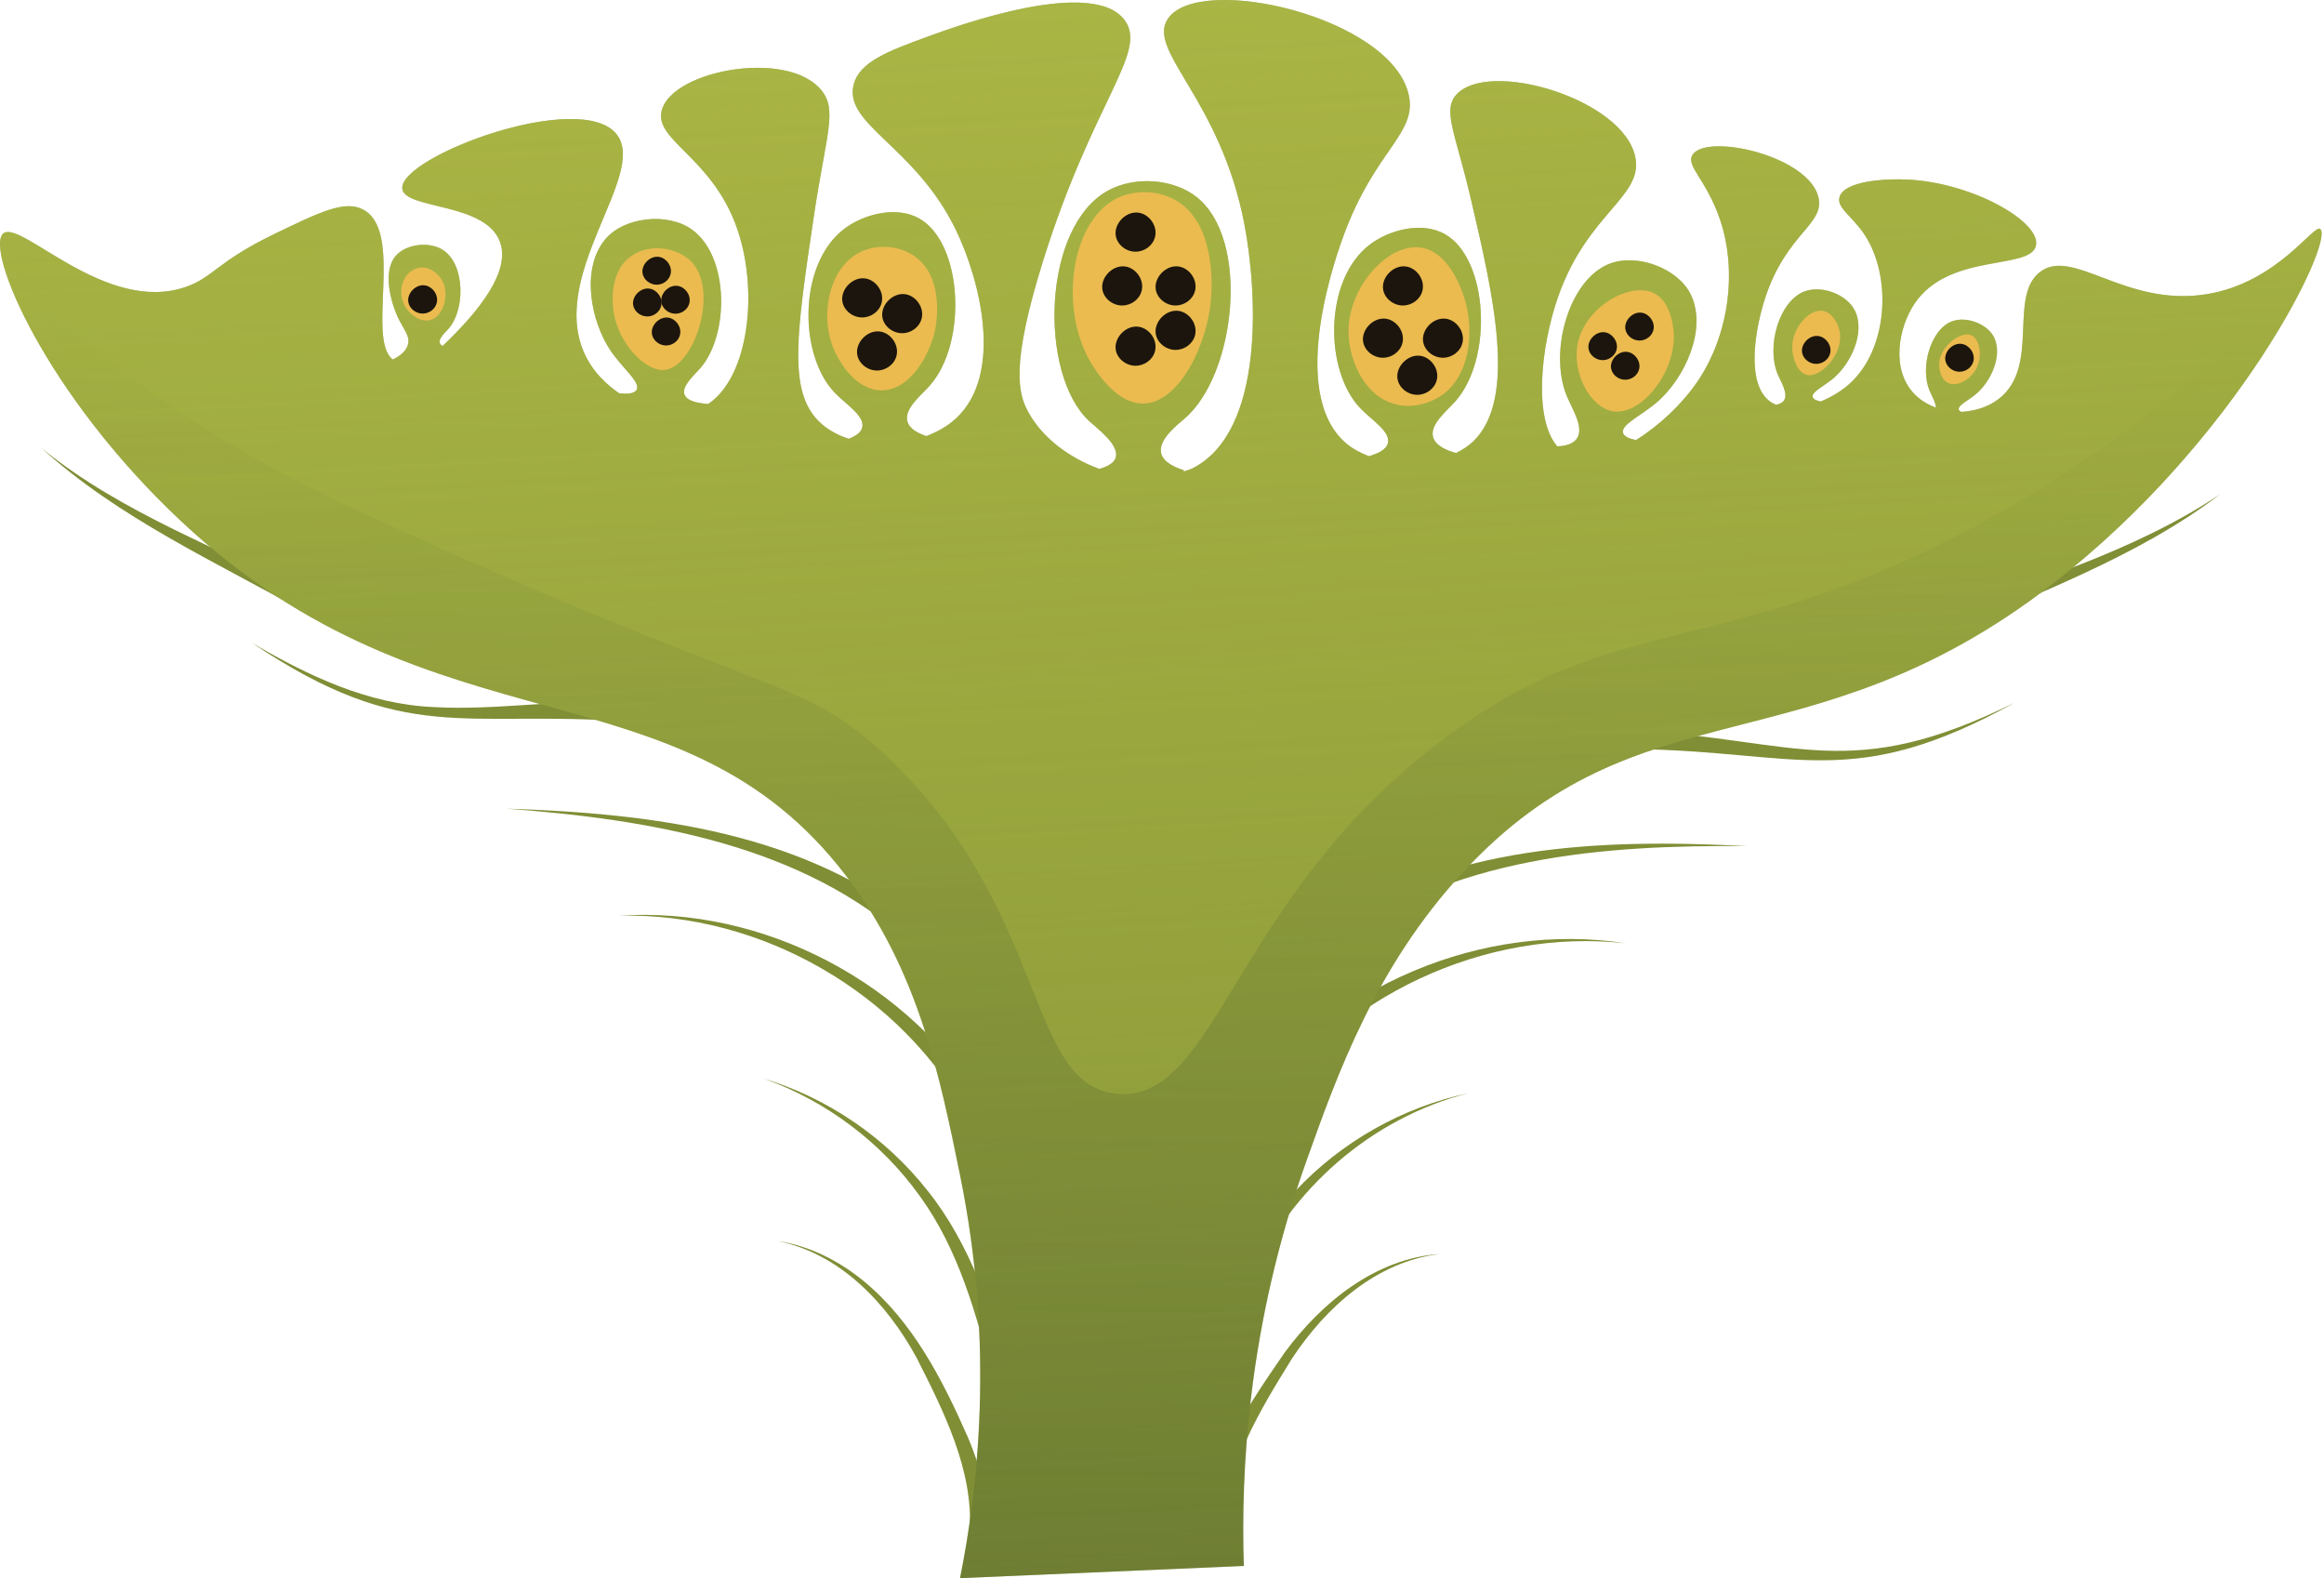 <svg width="246" height="167" viewBox="0 0 246 167" fill="none" xmlns="http://www.w3.org/2000/svg">
<path d="M102.63 162.062C103.084 155.65 99.881 149.31 97.022 143.676C93.905 137.958 88.982 132.696 82.366 131.332C85.668 131.828 88.763 133.402 91.365 135.516C96.618 139.816 99.779 146.025 102.472 152.134C103.766 155.24 104.772 158.63 104.628 162.191L102.63 162.062Z" fill="#808E35"/>
<path d="M105.135 145.966C103.363 139.2 101.535 132.318 97.384 126.599C93.31 120.884 87.429 116.474 80.795 114.12C87.608 116.182 93.766 120.381 98.184 125.996C102.694 131.618 104.949 138.653 107.058 145.411L105.135 145.966Z" fill="#808E35"/>
<path d="M102.529 118.242C95.44 105.098 80.546 96.518 65.528 96.904C80.823 95.852 96.355 104.017 104.269 117.252C104.27 117.253 102.529 118.242 102.529 118.242Z" fill="#808E35"/>
<path d="M96.478 99.913C85.025 89.341 68.675 86.701 53.588 85.573C69.006 86.067 85.525 88.04 97.806 98.415L96.478 99.913Z" fill="#808E35"/>
<path d="M66.513 76.362C49.067 75.077 42.99 78.99 26.652 68.019C32.553 71.486 38.965 74.534 45.901 74.823C52.743 75.213 59.6 73.886 66.701 74.369L66.513 76.362Z" fill="#808E35"/>
<path d="M32.427 64.865C22.878 59.47 12.59 54.866 4.399 47.423C8.675 50.907 13.492 53.596 18.405 56.028C23.335 58.439 28.355 60.727 33.331 63.08L32.427 64.865Z" fill="#808E35"/>
<path d="M127.617 161.558C128.093 154.539 132.122 148.742 135.949 143.175C139.857 137.848 145.608 133.152 152.415 132.697C145.706 133.496 140.356 138.32 136.765 143.755C133.439 149.125 129.708 155.173 129.618 161.599C129.619 161.599 127.617 161.558 127.617 161.558Z" fill="#808E35"/>
<path d="M126.617 144.632C129.292 138.077 132.136 131.258 137.106 126.04C141.984 120.819 148.476 117.157 155.439 115.68C145.164 118.304 136.541 125.854 132.325 135.537C130.853 138.706 129.672 142.016 128.487 145.348L126.617 144.632Z" fill="#808E35"/>
<path d="M131.783 116.812C140.79 104.296 156.959 97.476 172.109 99.821C157.179 98.163 141.611 105.45 133.433 117.946C133.434 117.945 131.783 116.812 131.783 116.812Z" fill="#808E35"/>
<path d="M139.819 98.589C152.938 89.292 169.562 88.727 184.967 89.541C169.84 89.384 153.321 90.631 141.016 100.194C141.016 100.195 139.819 98.589 139.819 98.589Z" fill="#808E35"/>
<path d="M172.85 77.265C190.346 78.275 195.811 82.997 213.293 74.334C196.091 83.88 190.336 79.465 172.869 79.266C172.869 79.267 172.85 77.265 172.85 77.265Z" fill="#808E35"/>
<path d="M204.895 65.414C215.129 61.456 225.863 58.441 235.052 52.265C226.258 58.989 215.619 62.703 205.645 67.27L204.895 65.414Z" fill="#808E35"/>
<path d="M245.612 24.239C244.928 23.631 241.108 29.922 233.544 31.135C224.933 32.516 219.363 26.065 215.897 28.816C212.568 31.459 215.977 38.793 211.583 42.202C210.203 43.273 208.61 43.523 207.587 43.585C207.465 43.52 207.367 43.443 207.34 43.338C207.223 42.877 208.379 42.388 209.247 41.627C210.736 40.323 212.001 37.642 211.086 35.725C210.391 34.272 208.131 33.421 206.595 34.015C204.35 34.883 203.225 38.886 204.243 41.328C204.467 41.866 204.894 42.564 204.923 43.134C204.06 42.816 203.259 42.342 202.621 41.674C200.129 39.063 200.981 34.679 202.621 32.187C206.272 26.64 215.022 28.649 215.517 25.953C215.975 23.451 208.875 19.39 202.094 19.01C199.525 18.866 195.203 19.15 194.715 20.855C194.388 21.995 196.042 22.839 197.35 24.808C200.281 29.221 199.895 36.913 195.769 40.62C194.919 41.384 193.841 42.03 192.722 42.485C192.315 42.402 191.94 42.261 191.875 42.002C191.735 41.452 193.117 40.866 194.156 39.956C195.938 38.396 197.452 35.19 196.356 32.897C195.525 31.158 192.822 30.14 190.985 30.851C188.299 31.89 186.953 36.678 188.171 39.598C188.531 40.459 189.323 41.66 188.831 42.383C188.643 42.659 188.32 42.768 187.99 42.831C187.822 42.763 187.585 42.65 187.336 42.466C184.827 40.609 185.726 34.947 186.859 31.497C189.086 24.72 193.108 23.776 192.498 20.937C191.542 16.494 180.665 14.051 179.165 16.375C178.406 17.549 180.621 18.982 182.064 23.226C183.922 28.695 183.013 35.453 179.691 40.357C178.075 42.742 175.65 45.027 173.173 46.568C172.513 46.436 171.904 46.209 171.798 45.791C171.573 44.908 173.79 43.969 175.455 42.51C178.312 40.008 180.74 34.866 178.983 31.191C177.649 28.403 173.316 26.771 170.37 27.91C166.063 29.576 163.905 37.254 165.859 41.935C166.435 43.316 167.705 45.242 166.917 46.401C166.475 47.051 165.556 47.206 164.842 47.235C162.286 44.294 163.093 36.644 164.933 31.396C168.037 22.54 173.946 20.845 173.103 16.638C171.862 10.443 157.468 6.207 154.128 10.05C152.674 11.721 154.063 14.062 155.709 21.118C158.058 31.185 160.619 42.151 155.972 46.682C155.447 47.194 154.807 47.594 154.127 47.942C153.119 47.662 151.947 47.168 151.694 46.247C151.331 44.921 153.105 43.534 154.044 42.479C158.092 37.935 157.535 27.37 152.949 24.777C150.534 23.411 147.083 24.302 145.011 25.872C140.112 29.583 140.185 39.176 143.957 43.166C145.161 44.439 147.189 45.641 146.914 46.877C146.751 47.61 145.771 48.027 144.893 48.274C144.022 47.931 143.203 47.51 142.53 46.944C136.074 41.511 141.669 26.419 142.267 24.807C145.606 15.799 150.02 14.146 149.119 10.049C147.309 1.809 126.971 -2.9 123.631 1.972C121.313 5.355 129.187 10.446 131.725 23.753C133.077 30.843 133.95 45.686 126.191 49.58C125.902 49.725 125.571 49.788 125.265 49.901C125.278 49.851 125.31 49.812 125.322 49.762C124.315 49.445 123.129 48.899 122.91 47.954C122.575 46.501 124.689 44.904 125.41 44.282C130.809 39.622 132.367 25.358 126.671 20.853C124.188 18.888 120.15 18.64 117.364 20.123C110.273 23.9 109.934 39.634 115.303 44.568C116.197 45.39 118.465 47.055 118.11 48.395C117.942 49.03 117.156 49.392 116.368 49.618C113.17 48.451 110.28 46.3 108.799 43.519C107.768 41.585 106.995 38.563 110.38 27.707C115.673 10.736 121.469 5.587 119.094 2.2C115.783 -2.52 101.226 2.773 98.435 3.789C93.945 5.422 90.942 6.56 90.352 8.996C89.336 13.192 96.879 15.488 101.157 24.281C103.709 29.525 106.315 39.583 101.157 44.311C100.291 45.105 99.218 45.705 98.058 46.147C97.168 45.851 96.268 45.384 96.05 44.591C95.688 43.265 97.462 41.876 98.402 40.822C102.45 36.279 101.892 25.714 97.307 23.121C94.891 21.756 91.44 22.647 89.368 24.216C84.469 27.929 84.542 37.52 88.314 41.51C89.518 42.783 91.547 43.985 91.271 45.221C91.144 45.794 90.518 46.173 89.833 46.431C88.602 46.03 87.505 45.414 86.662 44.575C83.41 41.343 84.318 35.217 86.135 22.964C87.441 14.15 88.685 11.643 86.926 9.523C83.323 5.185 71.251 7.425 70.059 11.631C69.152 14.83 75.282 16.548 77.965 24.018C80.359 30.683 79.276 39.889 74.966 42.747C73.934 42.677 72.716 42.458 72.456 41.746C72.134 40.866 73.457 39.728 74.101 38.995C77.197 35.484 77.234 27.152 73.234 24.287C70.666 22.448 66.061 22.948 64.075 25.315C61.455 28.436 62.522 34.02 64.665 37.157C65.914 38.986 67.825 40.448 67.388 41.247C67.15 41.681 66.334 41.705 65.563 41.631C64.165 40.676 62.939 39.447 62.152 37.986C57.579 29.485 68.592 18.627 65.314 14.267C61.593 9.317 42.209 16.591 42.584 19.97C42.829 22.182 51.397 21.392 52.927 25.599C54.041 28.662 50.857 32.806 46.85 36.611C46.719 36.534 46.61 36.444 46.564 36.319C46.384 35.825 47.125 35.187 47.487 34.776C49.222 32.807 49.243 28.136 47 26.529C45.56 25.498 42.978 25.779 41.864 27.106C40.482 28.754 41.357 32.022 42.196 33.745C42.768 34.922 43.397 35.536 43.196 36.411C43.023 37.157 42.336 37.672 41.582 38.044C38.733 35.913 42.805 24.474 38.432 22.173C36.49 21.151 33.831 22.441 28.944 24.809C23.023 27.678 22.564 29.336 19.72 30.343C11.185 33.365 2.118 23.103 0.33 24.723C-1.572 26.446 4.746 41.634 19.16 55.141C46.159 80.441 71.962 69.481 89.653 92.801C97.214 102.767 99.479 113.857 101.622 124.351C105.317 142.437 103.483 157.713 101.622 167C111.635 166.57 121.647 166.139 131.66 165.709C131.338 155.842 132.046 140.354 138.285 122.854C141.585 113.601 145.609 102.311 154.835 92.318C173.593 72.001 191.397 81.737 217.12 61.9C237.006 46.569 247.074 25.54 245.612 24.239Z" fill="#808E35"/>
<path d="M245.612 24.239C244.928 23.631 241.108 29.922 233.544 31.135C224.933 32.516 219.363 26.065 215.897 28.816C212.568 31.459 215.977 38.793 211.583 42.202C210.203 43.273 208.61 43.523 207.587 43.585C207.465 43.52 207.367 43.443 207.34 43.338C207.223 42.877 208.379 42.388 209.247 41.627C210.736 40.323 212.001 37.642 211.086 35.725C210.391 34.272 208.131 33.421 206.595 34.015C204.35 34.883 203.225 38.886 204.243 41.328C204.467 41.866 204.894 42.564 204.923 43.134C204.06 42.816 203.259 42.342 202.621 41.674C200.129 39.063 200.981 34.679 202.621 32.187C206.272 26.64 215.022 28.649 215.517 25.953C215.975 23.451 208.875 19.39 202.094 19.01C199.525 18.866 195.203 19.15 194.715 20.855C194.388 21.995 196.042 22.839 197.35 24.808C200.281 29.221 199.895 36.913 195.769 40.62C194.919 41.384 193.841 42.03 192.722 42.485C192.315 42.402 191.94 42.261 191.875 42.002C191.735 41.452 193.117 40.866 194.156 39.956C195.938 38.396 197.452 35.19 196.356 32.897C195.525 31.158 192.822 30.14 190.985 30.851C188.299 31.89 186.953 36.678 188.171 39.598C188.531 40.459 189.323 41.66 188.831 42.383C188.643 42.659 188.32 42.768 187.99 42.831C187.822 42.763 187.585 42.65 187.336 42.466C184.827 40.609 185.726 34.947 186.859 31.497C189.086 24.72 193.108 23.776 192.498 20.937C191.542 16.494 180.665 14.051 179.165 16.375C178.406 17.549 180.621 18.982 182.064 23.226C183.922 28.695 183.013 35.453 179.691 40.357C178.075 42.742 175.65 45.027 173.173 46.568C172.513 46.436 171.904 46.209 171.798 45.791C171.573 44.908 173.79 43.969 175.455 42.51C178.312 40.008 180.74 34.866 178.983 31.191C177.649 28.403 173.316 26.771 170.37 27.91C166.063 29.576 163.905 37.254 165.859 41.935C166.435 43.316 167.705 45.242 166.917 46.401C166.475 47.051 165.556 47.206 164.842 47.235C162.286 44.294 163.093 36.644 164.933 31.396C168.037 22.54 173.946 20.845 173.103 16.638C171.862 10.443 157.468 6.207 154.128 10.05C152.674 11.721 154.063 14.062 155.709 21.118C158.058 31.185 160.619 42.151 155.972 46.682C155.447 47.194 154.807 47.594 154.127 47.942C153.119 47.662 151.947 47.168 151.694 46.247C151.331 44.921 153.105 43.534 154.044 42.479C158.092 37.935 157.535 27.37 152.949 24.777C150.534 23.411 147.083 24.302 145.011 25.872C140.112 29.583 140.185 39.176 143.957 43.166C145.161 44.439 147.189 45.641 146.914 46.877C146.751 47.61 145.771 48.027 144.893 48.274C144.022 47.931 143.203 47.51 142.53 46.944C136.074 41.511 141.669 26.419 142.267 24.807C145.606 15.799 150.02 14.146 149.119 10.049C147.309 1.809 126.971 -2.9 123.631 1.972C121.313 5.355 129.187 10.446 131.725 23.753C133.077 30.843 133.95 45.686 126.191 49.58C125.902 49.725 125.571 49.788 125.265 49.901C125.278 49.851 125.31 49.812 125.322 49.762C124.315 49.445 123.129 48.899 122.91 47.954C122.575 46.501 124.689 44.904 125.41 44.282C130.809 39.622 132.367 25.358 126.671 20.853C124.188 18.888 120.15 18.64 117.364 20.123C110.273 23.9 109.934 39.634 115.303 44.568C116.197 45.39 118.465 47.055 118.11 48.395C117.942 49.03 117.156 49.392 116.368 49.618C113.17 48.451 110.28 46.3 108.799 43.519C107.768 41.585 106.995 38.563 110.38 27.707C115.673 10.736 121.469 5.587 119.094 2.2C115.783 -2.52 101.226 2.773 98.435 3.789C93.945 5.422 90.942 6.56 90.352 8.996C89.336 13.192 96.879 15.488 101.157 24.281C103.709 29.525 106.315 39.583 101.157 44.311C100.291 45.105 99.218 45.705 98.058 46.147C97.168 45.851 96.268 45.384 96.05 44.591C95.688 43.265 97.462 41.876 98.402 40.822C102.45 36.279 101.892 25.714 97.307 23.121C94.891 21.756 91.44 22.647 89.368 24.216C84.469 27.929 84.542 37.52 88.314 41.51C89.518 42.783 91.547 43.985 91.271 45.221C91.144 45.794 90.518 46.173 89.833 46.431C88.602 46.03 87.505 45.414 86.662 44.575C83.41 41.343 84.318 35.217 86.135 22.964C87.441 14.15 88.685 11.643 86.926 9.523C83.323 5.185 71.251 7.425 70.059 11.631C69.152 14.83 75.282 16.548 77.965 24.018C80.359 30.683 79.276 39.889 74.966 42.747C73.934 42.677 72.716 42.458 72.456 41.746C72.134 40.866 73.457 39.728 74.101 38.995C77.197 35.484 77.234 27.152 73.234 24.287C70.666 22.448 66.061 22.948 64.075 25.315C61.455 28.436 62.522 34.02 64.665 37.157C65.914 38.986 67.825 40.448 67.388 41.247C67.15 41.681 66.334 41.705 65.563 41.631C64.165 40.676 62.939 39.447 62.152 37.986C57.579 29.485 68.592 18.627 65.314 14.267C61.593 9.317 42.209 16.591 42.584 19.97C42.829 22.182 51.397 21.392 52.927 25.599C54.041 28.662 50.857 32.806 46.85 36.611C46.719 36.534 46.61 36.444 46.564 36.319C46.384 35.825 47.125 35.187 47.487 34.776C49.222 32.807 49.243 28.136 47 26.529C45.56 25.498 42.978 25.779 41.864 27.106C40.482 28.754 41.357 32.022 42.196 33.745C42.768 34.922 43.397 35.536 43.196 36.411C43.023 37.157 42.336 37.672 41.582 38.044C38.733 35.913 42.805 24.474 38.432 22.173C36.49 21.151 33.831 22.441 28.944 24.809C23.023 27.678 22.564 29.336 19.72 30.343C11.185 33.365 2.118 23.103 0.33 24.723C-1.572 26.446 4.746 41.634 19.16 55.141C46.159 80.441 71.962 69.481 89.653 92.801C97.214 102.767 99.479 113.857 101.622 124.351C105.317 142.437 103.483 157.713 101.622 167C111.635 166.57 121.647 166.139 131.66 165.709C131.338 155.842 132.046 140.354 138.285 122.854C141.585 113.601 145.609 102.311 154.835 92.318C173.593 72.001 191.397 81.737 217.12 61.9C237.006 46.569 247.074 25.54 245.612 24.239Z" fill="url(#paint0_linear_4929_362142)"/>
<path d="M206.997 56.767C181.775 69.65 170.751 64.737 152.828 78.172C130.442 94.952 128.841 116.708 118.241 115.741C108.438 114.848 111.198 96.367 93.791 79.961C84.537 71.24 81.332 74.176 37.014 53.636C32.14 51.376 22.699 46.779 11.925 38.459C7.96 35.397 3.839 31.966 0.385 28.046C1.908 33.585 8.176 44.842 19.166 55.141C46.164 80.441 71.967 69.481 89.658 92.801C97.219 102.767 99.484 113.857 101.627 124.351C105.321 142.437 103.488 157.713 101.627 167C111.64 166.57 121.652 166.139 131.665 165.709C131.343 155.842 132.051 140.354 138.29 122.854C141.59 113.601 145.614 102.31 154.84 92.318C173.598 72.001 191.401 81.737 217.125 61.9C232.688 49.898 242.206 34.445 244.918 27.657C237.648 35.606 225.221 47.46 206.997 56.767Z" fill="url(#paint1_linear_4929_362142)"/>
<path d="M70.528 39.123C68.4 39.508 65.483 36.353 64.96 33.064C64.838 32.295 64.393 28.683 66.93 27.019C68.869 25.747 71.64 26.21 73.067 27.576C76.191 30.57 73.571 38.574 70.528 39.123Z" fill="#EBBB50"/>
<path d="M96.666 27.019C100.225 29.343 99.01 34.841 98.946 35.111C98.372 37.536 96.36 41.331 93.29 41.303C90.592 41.279 88.721 38.317 88.053 36.421C86.848 32.994 87.842 28.107 91.247 26.593C92.92 25.851 95.062 25.971 96.666 27.019Z" fill="#EBBB50"/>
<path d="M124.292 21.105C128.636 23.419 128.277 30.134 128.222 31.175C127.95 36.266 124.883 42.638 121.028 42.704C118.338 42.75 116.329 39.707 115.756 38.836C111.985 33.124 113.22 23.462 118.219 20.986C120.096 20.056 122.491 20.145 124.292 21.105Z" fill="#EBBB50"/>
<path d="M44.536 28.316C45.551 28.238 46.418 28.994 46.801 29.675C47.608 31.114 46.964 33.487 45.555 33.865C44.504 34.148 43.265 33.256 42.761 32.205C42.218 31.073 42.457 29.608 43.327 28.846C43.449 28.739 43.885 28.366 44.536 28.316Z" fill="#EBBB50"/>
<path d="M150.512 26.218C153.702 26.782 154.992 31.468 155.138 32.002C156.001 35.135 155.658 39.937 152.349 42.003C152.079 42.171 149.984 43.435 147.586 42.752C144.249 41.802 142.583 37.731 142.755 34.587C143 30.122 147.056 25.608 150.512 26.218Z" fill="#EBBB50"/>
<path d="M175.078 31.025C176.963 31.956 177.149 34.857 177.171 35.35C177.355 39.453 173.686 44.055 170.682 43.513C168.325 43.087 166.432 39.505 166.985 36.466C167.706 32.504 172.533 29.768 175.078 31.025Z" fill="#EBBB50"/>
<path d="M193.008 32.908C193.982 33.104 194.613 34.284 194.752 35.211C195.095 37.495 192.718 40.017 191.263 39.676C190.229 39.433 189.612 37.731 189.729 36.397C189.894 34.511 191.593 32.624 193.008 32.908Z" fill="#EBBB50"/>
<path d="M208.706 35.49C209.622 35.925 209.905 37.955 209.055 39.258C208.468 40.159 207.153 40.995 206.195 40.514C205.412 40.12 205.204 39.014 205.288 38.282C205.492 36.497 207.647 34.987 208.706 35.49Z" fill="#EBBB50"/>
<path d="M120.536 22.508C119.206 22.307 117.892 23.658 118.106 24.951C118.258 25.87 119.162 26.63 120.19 26.634C121.144 26.64 122.04 25.993 122.265 25.07C122.551 23.895 121.65 22.675 120.536 22.508Z" fill="#1C150D"/>
<path d="M153.074 33.731C151.744 33.531 150.43 34.882 150.644 36.175C150.796 37.094 151.7 37.853 152.728 37.858C153.682 37.863 154.578 37.217 154.802 36.294C155.089 35.119 154.188 33.899 153.074 33.731Z" fill="#1C150D"/>
<path d="M146.722 33.731C145.392 33.531 144.078 34.882 144.292 36.175C144.444 37.094 145.348 37.853 146.376 37.858C147.33 37.863 148.226 37.217 148.451 36.294C148.736 35.119 147.836 33.899 146.722 33.731Z" fill="#1C150D"/>
<path d="M148.84 28.201C147.509 28.001 146.195 29.351 146.409 30.645C146.562 31.563 147.465 32.323 148.493 32.328C149.447 32.333 150.343 31.686 150.568 30.764C150.855 29.588 149.954 28.368 148.84 28.201Z" fill="#1C150D"/>
<path d="M124.772 32.9C123.441 32.699 122.127 34.05 122.341 35.343C122.493 36.262 123.397 37.022 124.425 37.027C125.379 37.032 126.275 36.385 126.5 35.462C126.786 34.287 125.886 33.067 124.772 32.9Z" fill="#1C150D"/>
<path d="M120.536 34.577C119.206 34.377 117.892 35.727 118.106 37.021C118.258 37.94 119.162 38.699 120.19 38.704C121.144 38.709 122.04 38.062 122.265 37.14C122.551 35.965 121.65 34.744 120.536 34.577Z" fill="#1C150D"/>
<path d="M119.121 28.201C117.79 28.001 116.476 29.351 116.69 30.645C116.842 31.563 117.746 32.323 118.774 32.328C119.728 32.333 120.624 31.686 120.849 30.764C121.135 29.588 120.235 28.368 119.121 28.201Z" fill="#1C150D"/>
<path d="M124.772 28.201C123.441 28.001 122.127 29.351 122.341 30.645C122.493 31.563 123.397 32.323 124.425 32.328C125.379 32.333 126.275 31.686 126.5 30.764C126.786 29.588 125.886 28.368 124.772 28.201Z" fill="#1C150D"/>
<path d="M150.357 37.653C149.027 37.453 147.712 38.803 147.927 40.097C148.079 41.016 148.983 41.775 150.011 41.78C150.964 41.785 151.86 41.139 152.086 40.216C152.371 39.041 151.47 37.82 150.357 37.653Z" fill="#1C150D"/>
<path d="M44.979 30.198C44.017 30.054 43.066 31.03 43.221 31.965C43.332 32.629 43.985 33.179 44.729 33.183C45.419 33.187 46.066 32.718 46.229 32.052C46.437 31.201 45.785 30.319 44.979 30.198Z" fill="#1C150D"/>
<path d="M70.744 33.613C69.795 33.471 68.856 34.434 69.009 35.357C69.118 36.014 69.763 36.555 70.497 36.559C71.177 36.563 71.817 36.102 71.977 35.443C72.181 34.603 71.539 33.732 70.744 33.613Z" fill="#1C150D"/>
<path d="M68.755 30.542C67.805 30.4 66.868 31.363 67.021 32.286C67.13 32.943 67.774 33.484 68.508 33.488C69.189 33.492 69.828 33.031 69.989 32.372C70.194 31.532 69.55 30.661 68.755 30.542Z" fill="#1C150D"/>
<path d="M93.169 35.083C91.839 34.883 90.524 36.233 90.739 37.526C90.891 38.445 91.795 39.205 92.823 39.21C93.776 39.215 94.672 38.568 94.898 37.645C95.183 36.47 94.282 35.25 93.169 35.083Z" fill="#1C150D"/>
<path d="M95.832 31.134C94.502 30.934 93.188 32.284 93.402 33.577C93.554 34.496 94.458 35.256 95.486 35.261C96.44 35.266 97.336 34.619 97.561 33.696C97.847 32.521 96.947 31.301 95.832 31.134Z" fill="#1C150D"/>
<path d="M91.598 29.466C90.268 29.266 88.954 30.616 89.168 31.91C89.32 32.828 90.224 33.588 91.252 33.593C92.206 33.598 93.102 32.952 93.327 32.029C93.612 30.853 92.711 29.634 91.598 29.466Z" fill="#1C150D"/>
<path d="M71.738 30.253C70.789 30.111 69.85 31.074 70.003 31.997C70.112 32.653 70.757 33.195 71.49 33.199C72.171 33.202 72.811 32.74 72.971 32.082C73.176 31.243 72.533 30.373 71.738 30.253Z" fill="#1C150D"/>
<path d="M69.75 27.182C68.8 27.04 67.863 28.003 68.016 28.926C68.125 29.582 68.769 30.124 69.503 30.128C70.184 30.131 70.823 29.669 70.983 29.011C71.188 28.172 70.545 27.301 69.75 27.182Z" fill="#1C150D"/>
<path d="M173.784 33.092C172.835 32.949 171.896 33.913 172.049 34.835C172.158 35.492 172.803 36.034 173.536 36.038C174.217 36.042 174.856 35.58 175.017 34.922C175.221 34.082 174.578 33.211 173.784 33.092Z" fill="#1C150D"/>
<path d="M207.656 36.392C206.706 36.249 205.768 37.213 205.921 38.136C206.03 38.792 206.675 39.334 207.409 39.338C208.089 39.342 208.729 38.88 208.889 38.222C209.093 37.383 208.451 36.512 207.656 36.392Z" fill="#1C150D"/>
<path d="M192.491 35.561C191.541 35.419 190.603 36.382 190.756 37.305C190.865 37.961 191.51 38.503 192.243 38.507C192.924 38.511 193.564 38.05 193.724 37.391C193.928 36.551 193.285 35.68 192.491 35.561Z" fill="#1C150D"/>
<path d="M172.272 37.239C171.322 37.096 170.384 38.059 170.537 38.982C170.647 39.639 171.291 40.181 172.025 40.185C172.706 40.188 173.345 39.726 173.505 39.068C173.71 38.229 173.067 37.358 172.272 37.239Z" fill="#1C150D"/>
<path d="M169.886 35.165C168.937 35.023 167.998 35.986 168.151 36.908C168.26 37.565 168.905 38.107 169.638 38.111C170.32 38.115 170.959 37.653 171.119 36.995C171.323 36.155 170.68 35.284 169.886 35.165Z" fill="#1C150D"/>
<defs>
<linearGradient id="paint0_linear_4929_362142" x1="111.757" y1="-162.986" x2="133.979" y2="213.303" gradientUnits="userSpaceOnUse">
<stop stop-color="#C8D34F"/>
<stop offset="1" stop-color="#C8D34F" stop-opacity="0"/>
</linearGradient>
<linearGradient id="paint1_linear_4929_362142" x1="113.664" y1="592.246" x2="122.549" y2="34.25" gradientUnits="userSpaceOnUse">
<stop stop-color="#183022"/>
<stop offset="1" stop-color="#183022" stop-opacity="0"/>
</linearGradient>
</defs>
</svg>
